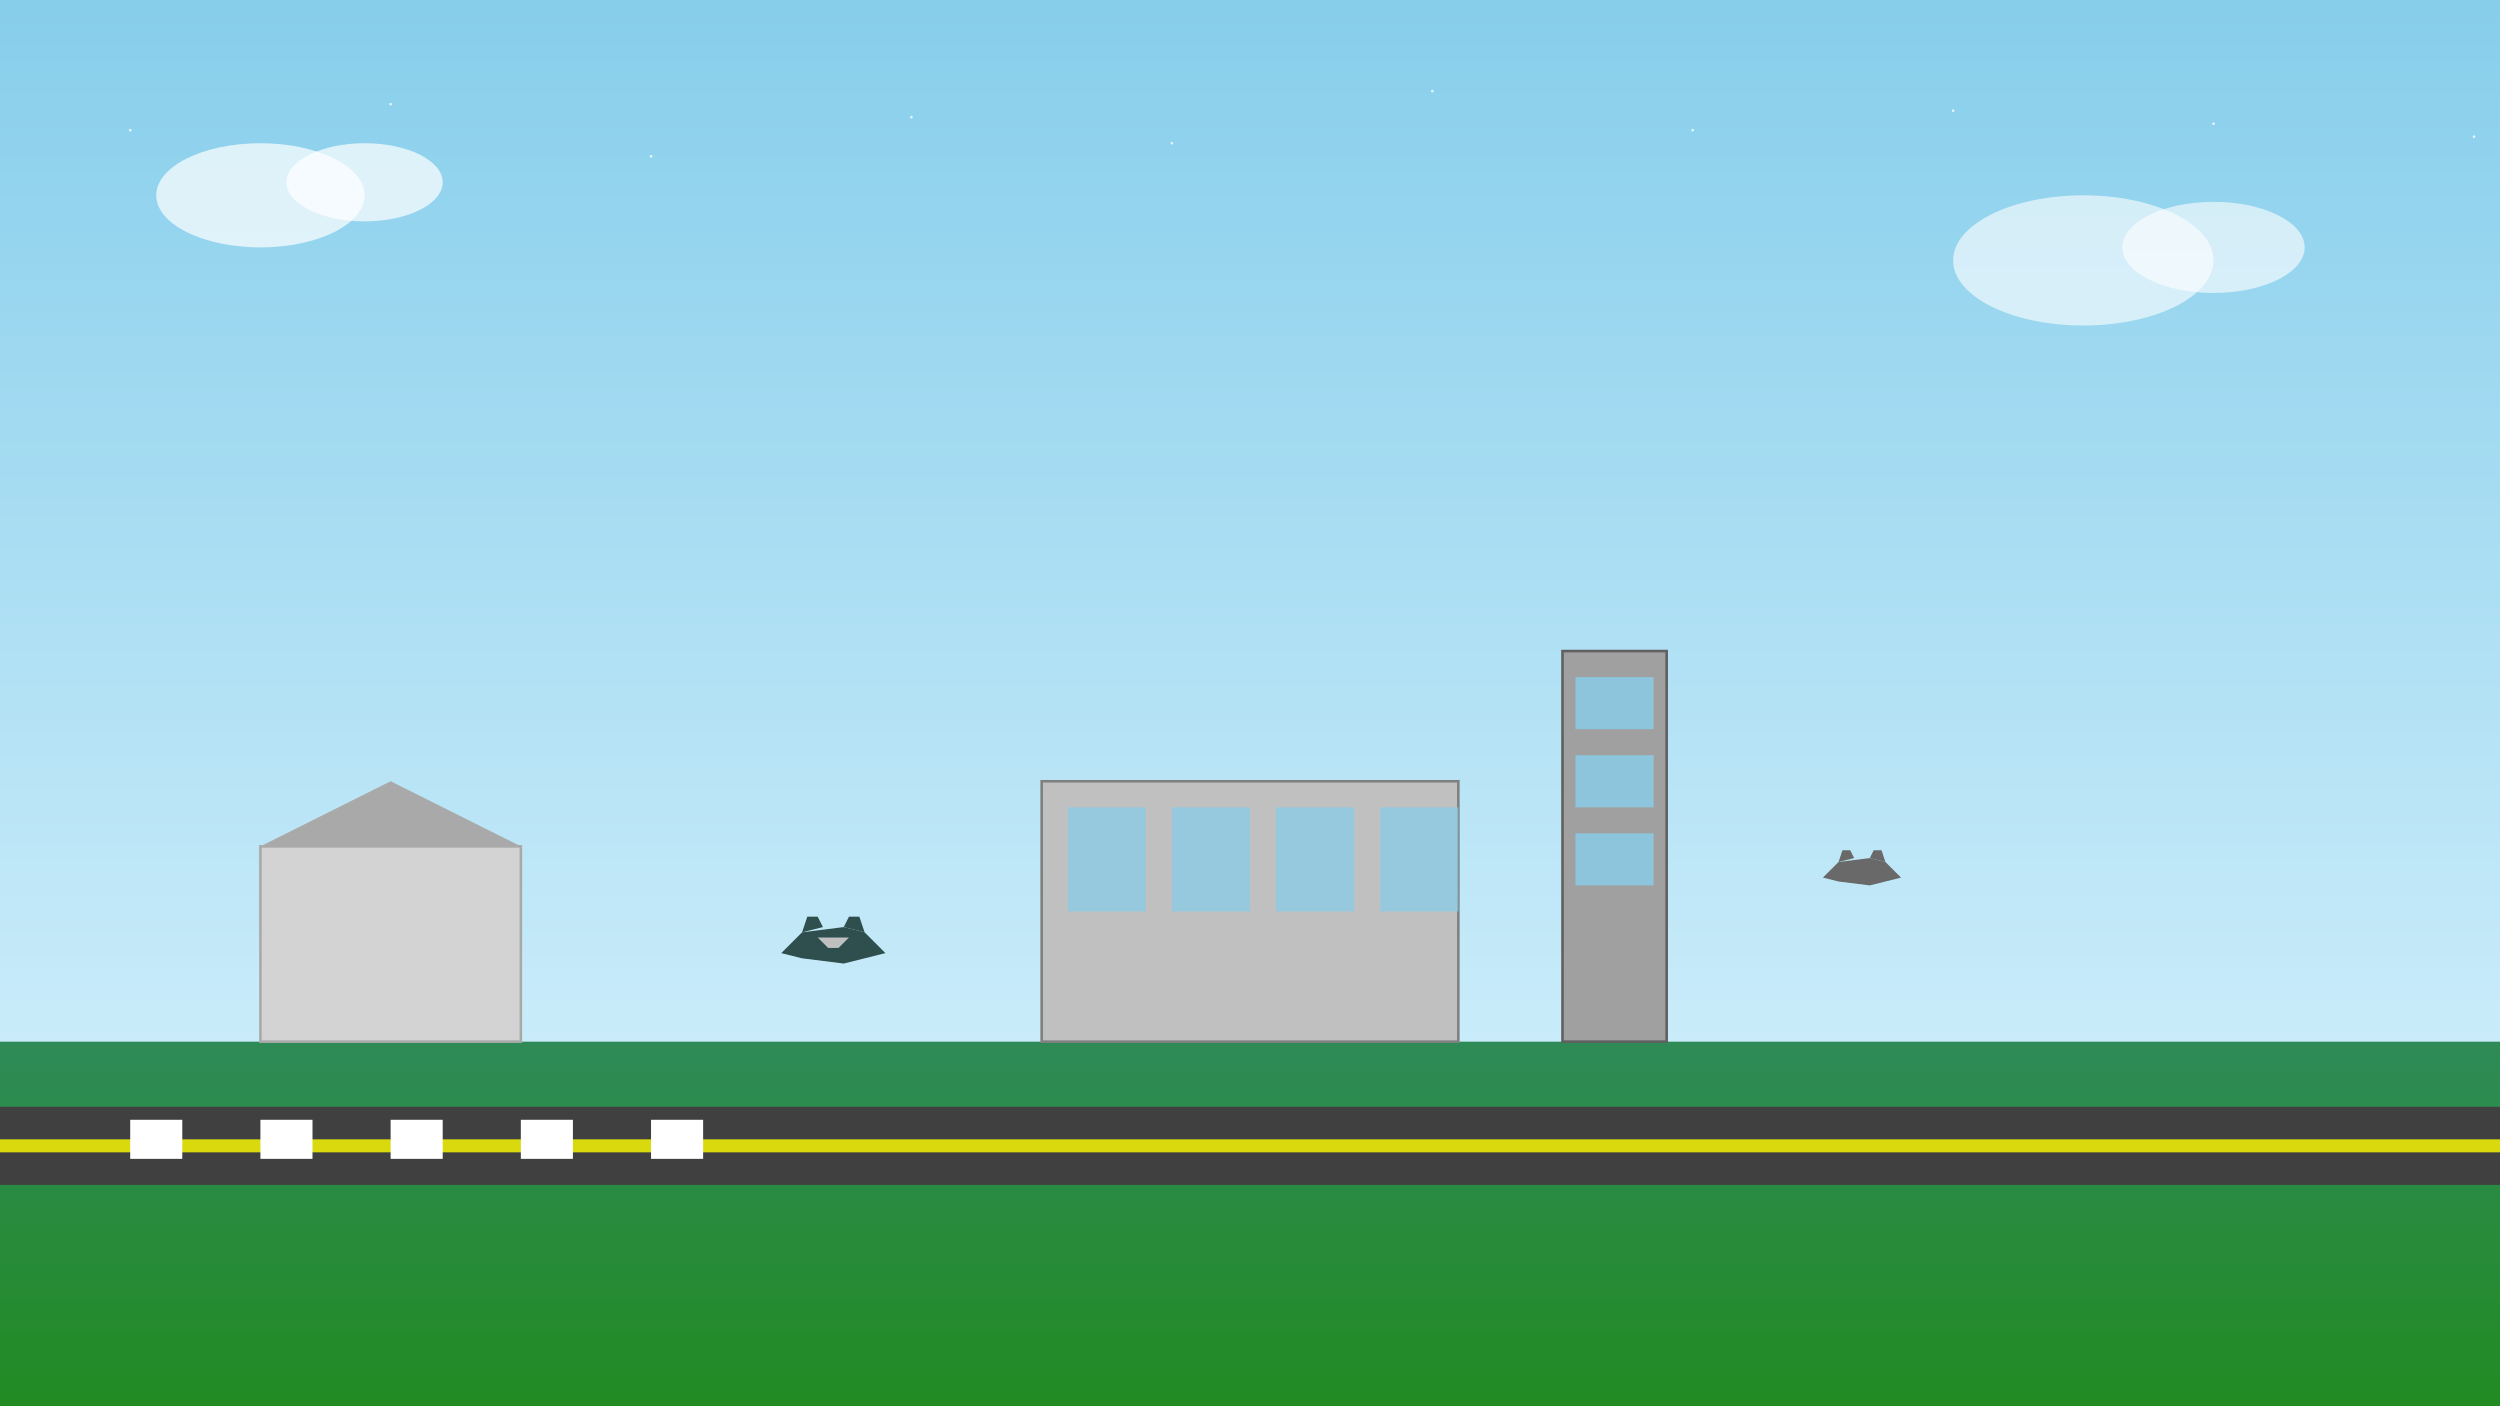 <svg width="1920" height="1080" viewBox="0 0 1920 1080" fill="none" xmlns="http://www.w3.org/2000/svg">
  <rect x="0" y="0" width="1920" height="1080" fill="#333333" stroke="none"/>
  <!-- Sky gradient -->
  <defs>
    <linearGradient id="skyGradient" x1="0%" y1="0%" x2="0%" y2="100%">
      <stop offset="0%" style="stop-color:#87CEEB;stop-opacity:1" />
      <stop offset="100%" style="stop-color:#E0F6FF;stop-opacity:1" />
    </linearGradient>
    <linearGradient id="groundGradient" x1="0%" y1="0%" x2="0%" y2="100%">
      <stop offset="0%" style="stop-color:#2E8B57;stop-opacity:1" />
      <stop offset="100%" style="stop-color:#228B22;stop-opacity:1" />
    </linearGradient>
  </defs>
  
  <!-- Sky background -->
  <rect width="1920" height="1080" fill="url(#skyGradient)"/>
  
  <!-- Clouds -->
  <ellipse cx="200" cy="150" rx="80" ry="40" fill="white" opacity="0.7"/>
  <ellipse cx="280" cy="140" rx="60" ry="30" fill="white" opacity="0.7"/>
  <ellipse cx="1600" cy="200" rx="100" ry="50" fill="white" opacity="0.6"/>
  <ellipse cx="1700" cy="190" rx="70" ry="35" fill="white" opacity="0.6"/>
  
  <!-- Ground/Runway -->
  <rect x="0" y="800" width="1920" height="280" fill="url(#groundGradient)"/>
  
  <!-- Runway -->
  <rect x="0" y="850" width="1920" height="60" fill="#404040"/>
  <rect x="0" y="875" width="1920" height="10" fill="#FFFF00" opacity="0.8"/>
  
  <!-- Runway markings -->
  <rect x="100" y="860" width="40" height="30" fill="white"/>
  <rect x="200" y="860" width="40" height="30" fill="white"/>
  <rect x="300" y="860" width="40" height="30" fill="white"/>
  <rect x="400" y="860" width="40" height="30" fill="white"/>
  <rect x="500" y="860" width="40" height="30" fill="white"/>
  
  <!-- Airport terminal building -->
  <rect x="800" y="600" width="320" height="200" fill="#C0C0C0" stroke="#808080" stroke-width="2"/>
  <rect x="820" y="620" width="60" height="80" fill="#87CEEB" opacity="0.7"/>
  <rect x="900" y="620" width="60" height="80" fill="#87CEEB" opacity="0.7"/>
  <rect x="980" y="620" width="60" height="80" fill="#87CEEB" opacity="0.7"/>
  <rect x="1060" y="620" width="60" height="80" fill="#87CEEB" opacity="0.7"/>
  
  <!-- Control tower -->
  <rect x="1200" y="500" width="80" height="300" fill="#A0A0A0" stroke="#606060" stroke-width="2"/>
  <rect x="1210" y="520" width="60" height="40" fill="#87CEEB" opacity="0.8"/>
  <rect x="1210" y="580" width="60" height="40" fill="#87CEEB" opacity="0.8"/>
  <rect x="1210" y="640" width="60" height="40" fill="#87CEEB" opacity="0.8"/>
  
  <!-- Aircraft silhouette -->
  <g transform="translate(600, 700) scale(0.8)">
    <path d="M0,40 L20,20 L60,15 L80,20 L100,40 L80,45 L60,50 L20,45 Z" fill="#2F4F4F"/>
    <path d="M20,20 L25,5 L35,5 L40,15" fill="#2F4F4F"/>
    <path d="M60,15 L65,5 L75,5 L80,20" fill="#2F4F4F"/>
    <path d="M35,25 L45,35 L55,35 L65,25" fill="#C0C0C0"/>
  </g>
  
  <!-- Another aircraft -->
  <g transform="translate(1400, 650) scale(0.6)">
    <path d="M0,40 L20,20 L60,15 L80,20 L100,40 L80,45 L60,50 L20,45 Z" fill="#696969"/>
    <path d="M20,20 L25,5 L35,5 L40,15" fill="#696969"/>
    <path d="M60,15 L65,5 L75,5 L80,20" fill="#696969"/>
  </g>
  
  <!-- Hangar -->
  <rect x="200" y="650" width="200" height="150" fill="#D3D3D3" stroke="#A9A9A9" stroke-width="2"/>
  <path d="M200,650 L300,600 L400,650 Z" fill="#A9A9A9"/>
  
  <!-- Sky details -->
  <circle cx="100" cy="100" r="1" fill="white" opacity="0.8"/>
  <circle cx="300" cy="80" r="1" fill="white" opacity="0.8"/>
  <circle cx="500" cy="120" r="1" fill="white" opacity="0.8"/>
  <circle cx="700" cy="90" r="1" fill="white" opacity="0.8"/>
  <circle cx="900" cy="110" r="1" fill="white" opacity="0.8"/>
  <circle cx="1100" cy="70" r="1" fill="white" opacity="0.8"/>
  <circle cx="1300" cy="100" r="1" fill="white" opacity="0.8"/>
  <circle cx="1500" cy="85" r="1" fill="white" opacity="0.8"/>
  <circle cx="1700" cy="95" r="1" fill="white" opacity="0.8"/>
  <circle cx="1900" cy="105" r="1" fill="white" opacity="0.8"/>
</svg>